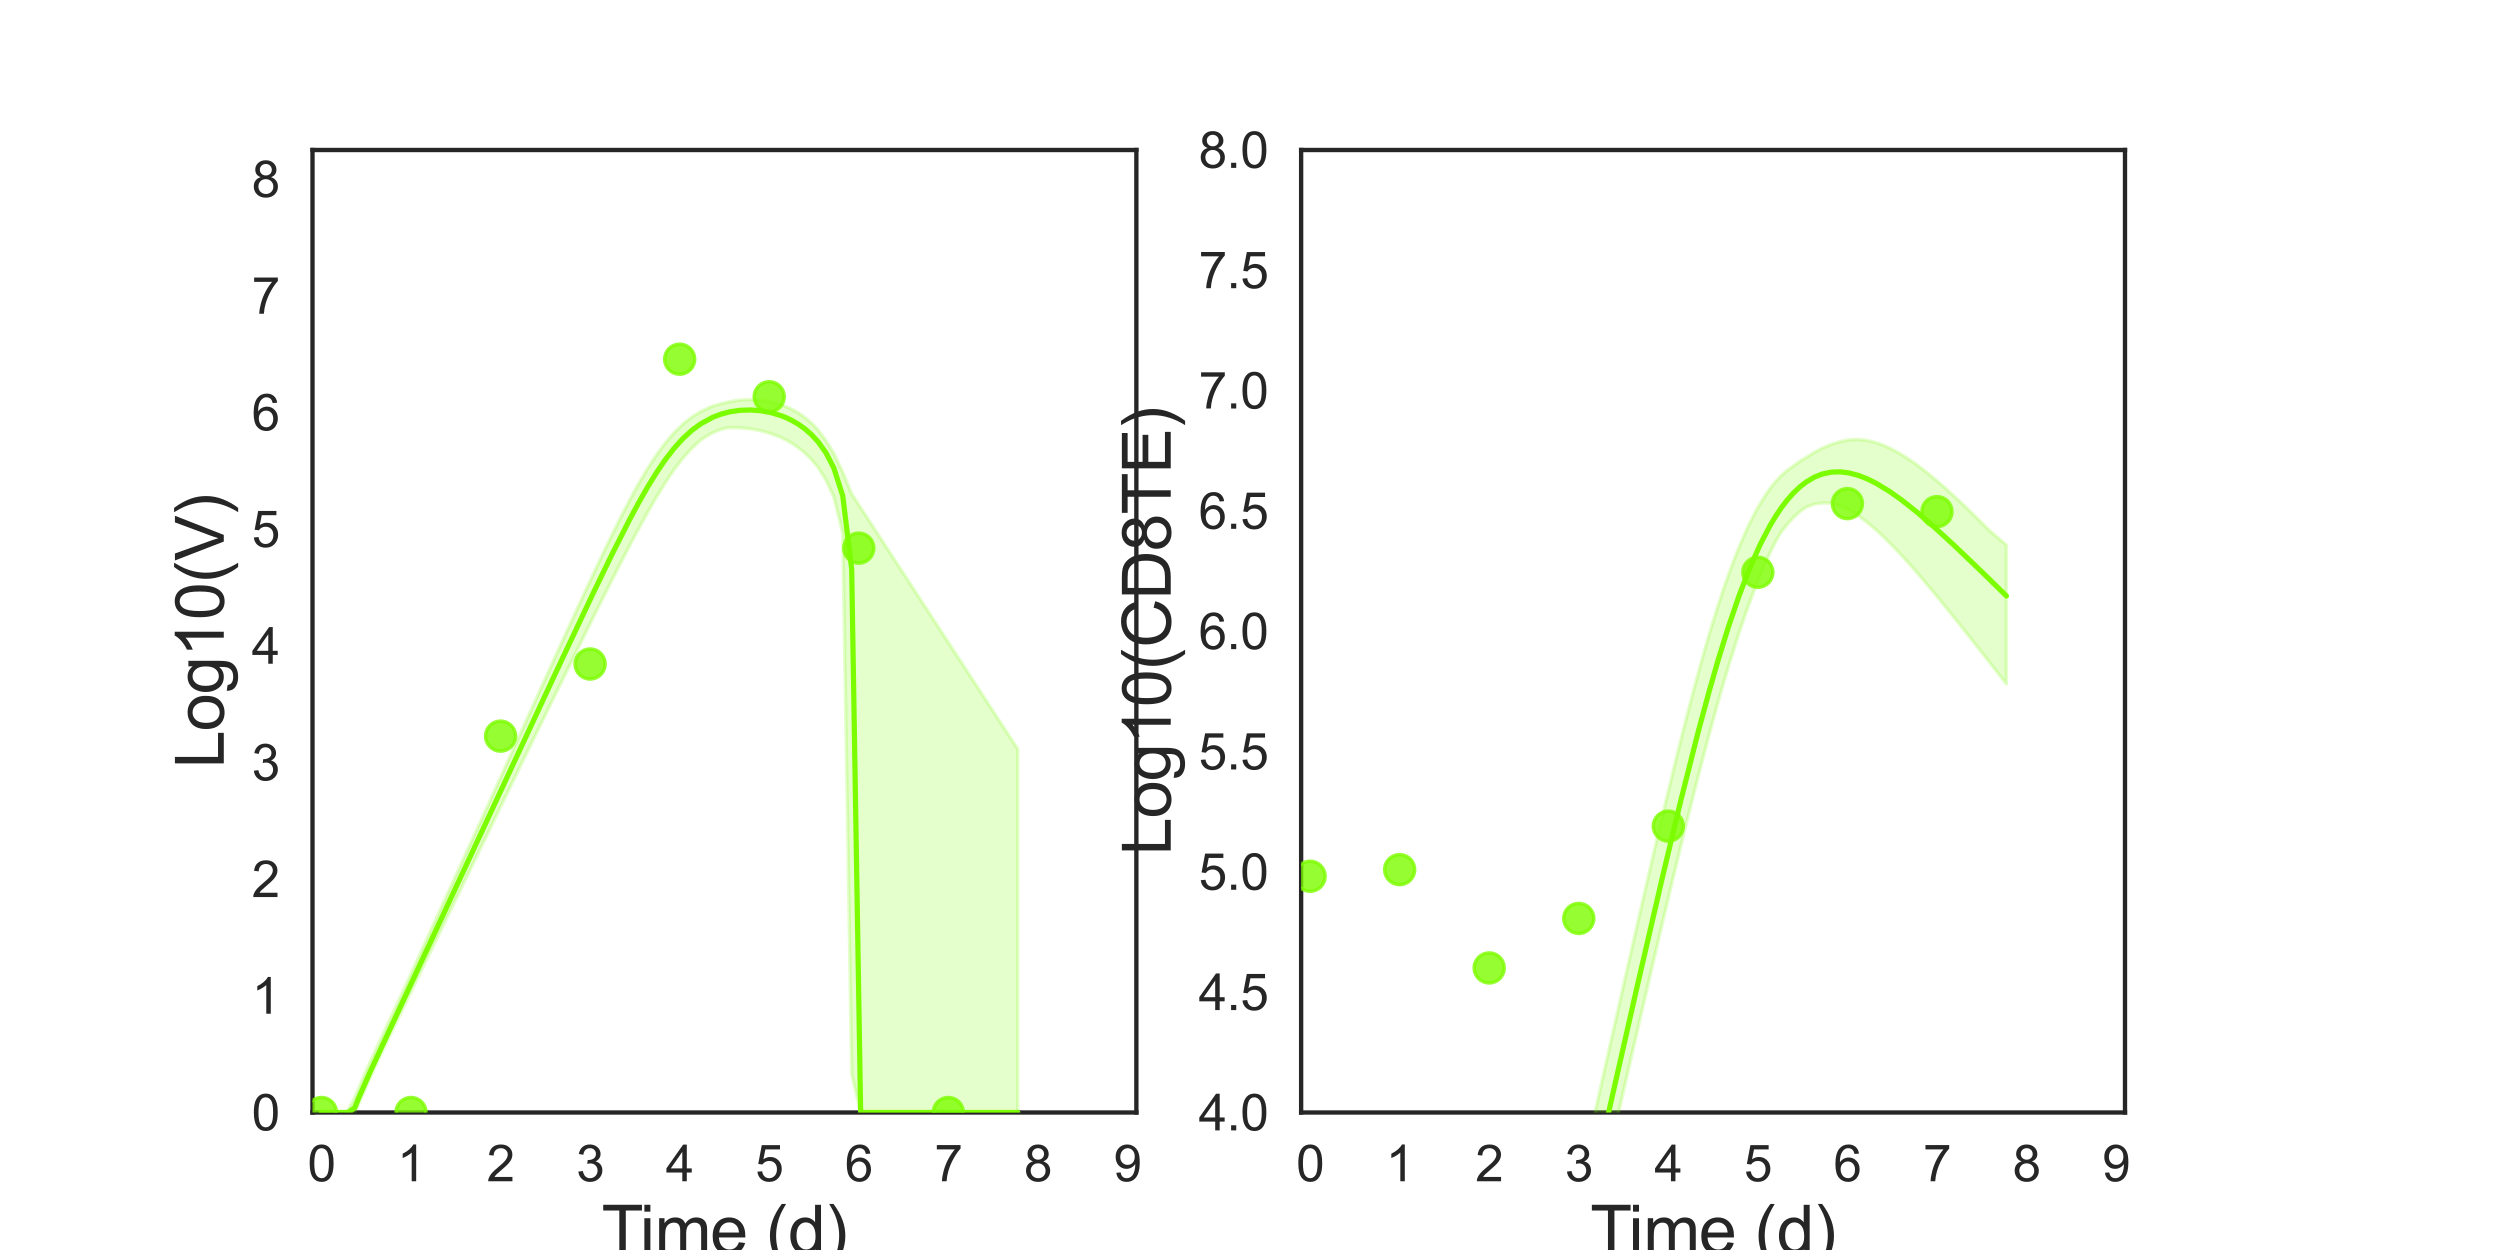 <?xml version="1.0" encoding="utf-8" standalone="no"?>
<!DOCTYPE svg PUBLIC "-//W3C//DTD SVG 1.1//EN"
  "http://www.w3.org/Graphics/SVG/1.1/DTD/svg11.dtd">
<svg xmlns:xlink="http://www.w3.org/1999/xlink" width="720pt" height="360pt" viewBox="0 0 720 360" xmlns="http://www.w3.org/2000/svg" version="1.1">
 <defs>
  <style type="text/css">*{stroke-linejoin: round; stroke-linecap: butt}</style>
 </defs>
 <g id="figure_1">
  <g id="patch_1">
   <path d="M 0 360 
L 720 360 
L 720 0 
L 0 0 
z
" style="fill: #ffffff"/>
  </g>
  <g id="axes_1">
   <g id="patch_2">
    <path d="M 90 320.4 
L 327.273 320.4 
L 327.273 43.2 
L 90 43.2 
z
" style="fill: #ffffff"/>
   </g>
   <g id="matplotlib.axis_1">
    <g id="xtick_1">
     <g id="text_1">
      <!-- 0 -->
      <g style="fill: #262626" transform="translate(88.575 340.207) scale(0.144 -0.144)">
       <defs>
        <path id="ArialMT-30" d="M 266 2259 
Q 266 3072 433 3567 
Q 600 4063 929 4331 
Q 1259 4600 1759 4600 
Q 2128 4600 2406 4451 
Q 2684 4303 2865 4023 
Q 3047 3744 3150 3342 
Q 3253 2941 3253 2259 
Q 3253 1453 3087 958 
Q 2922 463 2592 192 
Q 2263 -78 1759 -78 
Q 1097 -78 719 397 
Q 266 969 266 2259 
z
M 844 2259 
Q 844 1131 1108 757 
Q 1372 384 1759 384 
Q 2147 384 2411 759 
Q 2675 1134 2675 2259 
Q 2675 3391 2411 3762 
Q 2147 4134 1753 4134 
Q 1366 4134 1134 3806 
Q 844 3388 844 2259 
z
" transform="scale(0.016)"/>
       </defs>
       <use xlink:href="#ArialMT-30"/>
      </g>
     </g>
    </g>
    <g id="xtick_2">
     <g id="text_2">
      <!-- 1 -->
      <g style="fill: #262626" transform="translate(114.366 340.207) scale(0.144 -0.144)">
       <defs>
        <path id="ArialMT-31" d="M 2384 0 
L 1822 0 
L 1822 3584 
Q 1619 3391 1289 3197 
Q 959 3003 697 2906 
L 697 3450 
Q 1169 3672 1522 3987 
Q 1875 4303 2022 4600 
L 2384 4600 
L 2384 0 
z
" transform="scale(0.016)"/>
       </defs>
       <use xlink:href="#ArialMT-31"/>
      </g>
     </g>
    </g>
    <g id="xtick_3">
     <g id="text_3">
      <!-- 2 -->
      <g style="fill: #262626" transform="translate(140.156 340.207) scale(0.144 -0.144)">
       <defs>
        <path id="ArialMT-32" d="M 3222 541 
L 3222 0 
L 194 0 
Q 188 203 259 391 
Q 375 700 629 1000 
Q 884 1300 1366 1694 
Q 2113 2306 2375 2664 
Q 2638 3022 2638 3341 
Q 2638 3675 2398 3904 
Q 2159 4134 1775 4134 
Q 1369 4134 1125 3890 
Q 881 3647 878 3216 
L 300 3275 
Q 359 3922 746 4261 
Q 1134 4600 1788 4600 
Q 2447 4600 2831 4234 
Q 3216 3869 3216 3328 
Q 3216 3053 3103 2787 
Q 2991 2522 2730 2228 
Q 2469 1934 1863 1422 
Q 1356 997 1212 845 
Q 1069 694 975 541 
L 3222 541 
z
" transform="scale(0.016)"/>
       </defs>
       <use xlink:href="#ArialMT-32"/>
      </g>
     </g>
    </g>
    <g id="xtick_4">
     <g id="text_4">
      <!-- 3 -->
      <g style="fill: #262626" transform="translate(165.947 340.207) scale(0.144 -0.144)">
       <defs>
        <path id="ArialMT-33" d="M 269 1209 
L 831 1284 
Q 928 806 1161 595 
Q 1394 384 1728 384 
Q 2125 384 2398 659 
Q 2672 934 2672 1341 
Q 2672 1728 2419 1979 
Q 2166 2231 1775 2231 
Q 1616 2231 1378 2169 
L 1441 2663 
Q 1497 2656 1531 2656 
Q 1891 2656 2178 2843 
Q 2466 3031 2466 3422 
Q 2466 3731 2256 3934 
Q 2047 4138 1716 4138 
Q 1388 4138 1169 3931 
Q 950 3725 888 3313 
L 325 3413 
Q 428 3978 793 4289 
Q 1159 4600 1703 4600 
Q 2078 4600 2393 4439 
Q 2709 4278 2876 4000 
Q 3044 3722 3044 3409 
Q 3044 3113 2884 2869 
Q 2725 2625 2413 2481 
Q 2819 2388 3044 2092 
Q 3269 1797 3269 1353 
Q 3269 753 2831 336 
Q 2394 -81 1725 -81 
Q 1122 -81 723 278 
Q 325 638 269 1209 
z
" transform="scale(0.016)"/>
       </defs>
       <use xlink:href="#ArialMT-33"/>
      </g>
     </g>
    </g>
    <g id="xtick_5">
     <g id="text_5">
      <!-- 4 -->
      <g style="fill: #262626" transform="translate(191.737 340.207) scale(0.144 -0.144)">
       <defs>
        <path id="ArialMT-34" d="M 2069 0 
L 2069 1097 
L 81 1097 
L 81 1613 
L 2172 4581 
L 2631 4581 
L 2631 1613 
L 3250 1613 
L 3250 1097 
L 2631 1097 
L 2631 0 
L 2069 0 
z
M 2069 1613 
L 2069 3678 
L 634 1613 
L 2069 1613 
z
" transform="scale(0.016)"/>
       </defs>
       <use xlink:href="#ArialMT-34"/>
      </g>
     </g>
    </g>
    <g id="xtick_6">
     <g id="text_6">
      <!-- 5 -->
      <g style="fill: #262626" transform="translate(217.528 340.207) scale(0.144 -0.144)">
       <defs>
        <path id="ArialMT-35" d="M 266 1200 
L 856 1250 
Q 922 819 1161 601 
Q 1400 384 1738 384 
Q 2144 384 2425 690 
Q 2706 997 2706 1503 
Q 2706 1984 2436 2262 
Q 2166 2541 1728 2541 
Q 1456 2541 1237 2417 
Q 1019 2294 894 2097 
L 366 2166 
L 809 4519 
L 3088 4519 
L 3088 3981 
L 1259 3981 
L 1013 2750 
Q 1425 3038 1878 3038 
Q 2478 3038 2890 2622 
Q 3303 2206 3303 1553 
Q 3303 931 2941 478 
Q 2500 -78 1738 -78 
Q 1113 -78 717 272 
Q 322 622 266 1200 
z
" transform="scale(0.016)"/>
       </defs>
       <use xlink:href="#ArialMT-35"/>
      </g>
     </g>
    </g>
    <g id="xtick_7">
     <g id="text_7">
      <!-- 6 -->
      <g style="fill: #262626" transform="translate(243.318 340.207) scale(0.144 -0.144)">
       <defs>
        <path id="ArialMT-36" d="M 3184 3459 
L 2625 3416 
Q 2550 3747 2413 3897 
Q 2184 4138 1850 4138 
Q 1581 4138 1378 3988 
Q 1113 3794 959 3422 
Q 806 3050 800 2363 
Q 1003 2672 1297 2822 
Q 1591 2972 1913 2972 
Q 2475 2972 2870 2558 
Q 3266 2144 3266 1488 
Q 3266 1056 3080 686 
Q 2894 316 2569 119 
Q 2244 -78 1831 -78 
Q 1128 -78 684 439 
Q 241 956 241 2144 
Q 241 3472 731 4075 
Q 1159 4600 1884 4600 
Q 2425 4600 2770 4297 
Q 3116 3994 3184 3459 
z
M 888 1484 
Q 888 1194 1011 928 
Q 1134 663 1356 523 
Q 1578 384 1822 384 
Q 2178 384 2434 671 
Q 2691 959 2691 1453 
Q 2691 1928 2437 2201 
Q 2184 2475 1800 2475 
Q 1419 2475 1153 2201 
Q 888 1928 888 1484 
z
" transform="scale(0.016)"/>
       </defs>
       <use xlink:href="#ArialMT-36"/>
      </g>
     </g>
    </g>
    <g id="xtick_8">
     <g id="text_8">
      <!-- 7 -->
      <g style="fill: #262626" transform="translate(269.109 340.207) scale(0.144 -0.144)">
       <defs>
        <path id="ArialMT-37" d="M 303 3981 
L 303 4522 
L 3269 4522 
L 3269 4084 
Q 2831 3619 2401 2847 
Q 1972 2075 1738 1259 
Q 1569 684 1522 0 
L 944 0 
Q 953 541 1156 1306 
Q 1359 2072 1739 2783 
Q 2119 3494 2547 3981 
L 303 3981 
z
" transform="scale(0.016)"/>
       </defs>
       <use xlink:href="#ArialMT-37"/>
      </g>
     </g>
    </g>
    <g id="xtick_9">
     <g id="text_9">
      <!-- 8 -->
      <g style="fill: #262626" transform="translate(294.899 340.207) scale(0.144 -0.144)">
       <defs>
        <path id="ArialMT-38" d="M 1131 2484 
Q 781 2613 612 2850 
Q 444 3088 444 3419 
Q 444 3919 803 4259 
Q 1163 4600 1759 4600 
Q 2359 4600 2725 4251 
Q 3091 3903 3091 3403 
Q 3091 3084 2923 2848 
Q 2756 2613 2416 2484 
Q 2838 2347 3058 2040 
Q 3278 1734 3278 1309 
Q 3278 722 2862 322 
Q 2447 -78 1769 -78 
Q 1091 -78 675 323 
Q 259 725 259 1325 
Q 259 1772 486 2073 
Q 713 2375 1131 2484 
z
M 1019 3438 
Q 1019 3113 1228 2906 
Q 1438 2700 1772 2700 
Q 2097 2700 2305 2904 
Q 2513 3109 2513 3406 
Q 2513 3716 2298 3927 
Q 2084 4138 1766 4138 
Q 1444 4138 1231 3931 
Q 1019 3725 1019 3438 
z
M 838 1322 
Q 838 1081 952 856 
Q 1066 631 1291 507 
Q 1516 384 1775 384 
Q 2178 384 2440 643 
Q 2703 903 2703 1303 
Q 2703 1709 2433 1975 
Q 2163 2241 1756 2241 
Q 1359 2241 1098 1978 
Q 838 1716 838 1322 
z
" transform="scale(0.016)"/>
       </defs>
       <use xlink:href="#ArialMT-38"/>
      </g>
     </g>
    </g>
    <g id="xtick_10">
     <g id="text_10">
      <!-- 9 -->
      <g style="fill: #262626" transform="translate(320.69 340.207) scale(0.144 -0.144)">
       <defs>
        <path id="ArialMT-39" d="M 350 1059 
L 891 1109 
Q 959 728 1153 556 
Q 1347 384 1650 384 
Q 1909 384 2104 503 
Q 2300 622 2425 820 
Q 2550 1019 2634 1356 
Q 2719 1694 2719 2044 
Q 2719 2081 2716 2156 
Q 2547 1888 2255 1720 
Q 1963 1553 1622 1553 
Q 1053 1553 659 1965 
Q 266 2378 266 3053 
Q 266 3750 677 4175 
Q 1088 4600 1706 4600 
Q 2153 4600 2523 4359 
Q 2894 4119 3086 3673 
Q 3278 3228 3278 2384 
Q 3278 1506 3087 986 
Q 2897 466 2520 194 
Q 2144 -78 1638 -78 
Q 1100 -78 759 220 
Q 419 519 350 1059 
z
M 2653 3081 
Q 2653 3566 2395 3850 
Q 2138 4134 1775 4134 
Q 1400 4134 1122 3828 
Q 844 3522 844 3034 
Q 844 2597 1108 2323 
Q 1372 2050 1759 2050 
Q 2150 2050 2401 2323 
Q 2653 2597 2653 3081 
z
" transform="scale(0.016)"/>
       </defs>
       <use xlink:href="#ArialMT-39"/>
      </g>
     </g>
    </g>
    <g id="text_11">
     <!-- Time (d) -->
     <g style="fill: #262626" transform="translate(173.266 361.046) scale(0.192 -0.192)">
      <defs>
       <path id="ArialMT-54" d="M 1659 0 
L 1659 4041 
L 150 4041 
L 150 4581 
L 3781 4581 
L 3781 4041 
L 2266 4041 
L 2266 0 
L 1659 0 
z
" transform="scale(0.016)"/>
       <path id="ArialMT-69" d="M 425 3934 
L 425 4581 
L 988 4581 
L 988 3934 
L 425 3934 
z
M 425 0 
L 425 3319 
L 988 3319 
L 988 0 
L 425 0 
z
" transform="scale(0.016)"/>
       <path id="ArialMT-6d" d="M 422 0 
L 422 3319 
L 925 3319 
L 925 2853 
Q 1081 3097 1340 3245 
Q 1600 3394 1931 3394 
Q 2300 3394 2536 3241 
Q 2772 3088 2869 2813 
Q 3263 3394 3894 3394 
Q 4388 3394 4653 3120 
Q 4919 2847 4919 2278 
L 4919 0 
L 4359 0 
L 4359 2091 
Q 4359 2428 4304 2576 
Q 4250 2725 4106 2815 
Q 3963 2906 3769 2906 
Q 3419 2906 3187 2673 
Q 2956 2441 2956 1928 
L 2956 0 
L 2394 0 
L 2394 2156 
Q 2394 2531 2256 2718 
Q 2119 2906 1806 2906 
Q 1569 2906 1367 2781 
Q 1166 2656 1075 2415 
Q 984 2175 984 1722 
L 984 0 
L 422 0 
z
" transform="scale(0.016)"/>
       <path id="ArialMT-65" d="M 2694 1069 
L 3275 997 
Q 3138 488 2766 206 
Q 2394 -75 1816 -75 
Q 1088 -75 661 373 
Q 234 822 234 1631 
Q 234 2469 665 2931 
Q 1097 3394 1784 3394 
Q 2450 3394 2872 2941 
Q 3294 2488 3294 1666 
Q 3294 1616 3291 1516 
L 816 1516 
Q 847 969 1125 678 
Q 1403 388 1819 388 
Q 2128 388 2347 550 
Q 2566 713 2694 1069 
z
M 847 1978 
L 2700 1978 
Q 2663 2397 2488 2606 
Q 2219 2931 1791 2931 
Q 1403 2931 1139 2672 
Q 875 2413 847 1978 
z
" transform="scale(0.016)"/>
       <path id="ArialMT-20" transform="scale(0.016)"/>
       <path id="ArialMT-28" d="M 1497 -1347 
Q 1031 -759 709 28 
Q 388 816 388 1659 
Q 388 2403 628 3084 
Q 909 3875 1497 4659 
L 1900 4659 
Q 1522 4009 1400 3731 
Q 1209 3300 1100 2831 
Q 966 2247 966 1656 
Q 966 153 1900 -1347 
L 1497 -1347 
z
" transform="scale(0.016)"/>
       <path id="ArialMT-64" d="M 2575 0 
L 2575 419 
Q 2259 -75 1647 -75 
Q 1250 -75 917 144 
Q 584 363 401 755 
Q 219 1147 219 1656 
Q 219 2153 384 2558 
Q 550 2963 881 3178 
Q 1213 3394 1622 3394 
Q 1922 3394 2156 3267 
Q 2391 3141 2538 2938 
L 2538 4581 
L 3097 4581 
L 3097 0 
L 2575 0 
z
M 797 1656 
Q 797 1019 1065 703 
Q 1334 388 1700 388 
Q 2069 388 2326 689 
Q 2584 991 2584 1609 
Q 2584 2291 2321 2609 
Q 2059 2928 1675 2928 
Q 1300 2928 1048 2622 
Q 797 2316 797 1656 
z
" transform="scale(0.016)"/>
       <path id="ArialMT-29" d="M 791 -1347 
L 388 -1347 
Q 1322 153 1322 1656 
Q 1322 2244 1188 2822 
Q 1081 3291 891 3722 
Q 769 4003 388 4659 
L 791 4659 
Q 1378 3875 1659 3084 
Q 1900 2403 1900 1659 
Q 1900 816 1576 28 
Q 1253 -759 791 -1347 
z
" transform="scale(0.016)"/>
      </defs>
      <use xlink:href="#ArialMT-54"/>
      <use xlink:href="#ArialMT-69" x="57.334"/>
      <use xlink:href="#ArialMT-6d" x="79.551"/>
      <use xlink:href="#ArialMT-65" x="162.852"/>
      <use xlink:href="#ArialMT-20" x="218.467"/>
      <use xlink:href="#ArialMT-28" x="246.25"/>
      <use xlink:href="#ArialMT-64" x="279.551"/>
      <use xlink:href="#ArialMT-29" x="335.166"/>
     </g>
    </g>
   </g>
   <g id="matplotlib.axis_2">
    <g id="ytick_1">
     <g id="text_12">
      <!-- 0 -->
      <g style="fill: #262626" transform="translate(72.492 325.554) scale(0.144 -0.144)">
       <use xlink:href="#ArialMT-30"/>
      </g>
     </g>
    </g>
    <g id="ytick_2">
     <g id="text_13">
      <!-- 1 -->
      <g style="fill: #262626" transform="translate(72.492 291.954) scale(0.144 -0.144)">
       <use xlink:href="#ArialMT-31"/>
      </g>
     </g>
    </g>
    <g id="ytick_3">
     <g id="text_14">
      <!-- 2 -->
      <g style="fill: #262626" transform="translate(72.492 258.354) scale(0.144 -0.144)">
       <use xlink:href="#ArialMT-32"/>
      </g>
     </g>
    </g>
    <g id="ytick_4">
     <g id="text_15">
      <!-- 3 -->
      <g style="fill: #262626" transform="translate(72.492 224.754) scale(0.144 -0.144)">
       <use xlink:href="#ArialMT-33"/>
      </g>
     </g>
    </g>
    <g id="ytick_5">
     <g id="text_16">
      <!-- 4 -->
      <g style="fill: #262626" transform="translate(72.492 191.154) scale(0.144 -0.144)">
       <use xlink:href="#ArialMT-34"/>
      </g>
     </g>
    </g>
    <g id="ytick_6">
     <g id="text_17">
      <!-- 5 -->
      <g style="fill: #262626" transform="translate(72.492 157.554) scale(0.144 -0.144)">
       <use xlink:href="#ArialMT-35"/>
      </g>
     </g>
    </g>
    <g id="ytick_7">
     <g id="text_18">
      <!-- 6 -->
      <g style="fill: #262626" transform="translate(72.492 123.954) scale(0.144 -0.144)">
       <use xlink:href="#ArialMT-36"/>
      </g>
     </g>
    </g>
    <g id="ytick_8">
     <g id="text_19">
      <!-- 7 -->
      <g style="fill: #262626" transform="translate(72.492 90.354) scale(0.144 -0.144)">
       <use xlink:href="#ArialMT-37"/>
      </g>
     </g>
    </g>
    <g id="ytick_9">
     <g id="text_20">
      <!-- 8 -->
      <g style="fill: #262626" transform="translate(72.492 56.754) scale(0.144 -0.144)">
       <use xlink:href="#ArialMT-38"/>
      </g>
     </g>
    </g>
    <g id="text_21">
     <!-- Log10(V) -->
     <g style="fill: #262626" transform="translate(64.451 221.289) rotate(-90) scale(0.192 -0.192)">
      <defs>
       <path id="ArialMT-4c" d="M 469 0 
L 469 4581 
L 1075 4581 
L 1075 541 
L 3331 541 
L 3331 0 
L 469 0 
z
" transform="scale(0.016)"/>
       <path id="ArialMT-6f" d="M 213 1659 
Q 213 2581 725 3025 
Q 1153 3394 1769 3394 
Q 2453 3394 2887 2945 
Q 3322 2497 3322 1706 
Q 3322 1066 3130 698 
Q 2938 331 2570 128 
Q 2203 -75 1769 -75 
Q 1072 -75 642 372 
Q 213 819 213 1659 
z
M 791 1659 
Q 791 1022 1069 705 
Q 1347 388 1769 388 
Q 2188 388 2466 706 
Q 2744 1025 2744 1678 
Q 2744 2294 2464 2611 
Q 2184 2928 1769 2928 
Q 1347 2928 1069 2612 
Q 791 2297 791 1659 
z
" transform="scale(0.016)"/>
       <path id="ArialMT-67" d="M 319 -275 
L 866 -356 
Q 900 -609 1056 -725 
Q 1266 -881 1628 -881 
Q 2019 -881 2231 -725 
Q 2444 -569 2519 -288 
Q 2563 -116 2559 434 
Q 2191 0 1641 0 
Q 956 0 581 494 
Q 206 988 206 1678 
Q 206 2153 378 2554 
Q 550 2956 876 3175 
Q 1203 3394 1644 3394 
Q 2231 3394 2613 2919 
L 2613 3319 
L 3131 3319 
L 3131 450 
Q 3131 -325 2973 -648 
Q 2816 -972 2473 -1159 
Q 2131 -1347 1631 -1347 
Q 1038 -1347 672 -1080 
Q 306 -813 319 -275 
z
M 784 1719 
Q 784 1066 1043 766 
Q 1303 466 1694 466 
Q 2081 466 2343 764 
Q 2606 1063 2606 1700 
Q 2606 2309 2336 2618 
Q 2066 2928 1684 2928 
Q 1309 2928 1046 2623 
Q 784 2319 784 1719 
z
" transform="scale(0.016)"/>
       <path id="ArialMT-56" d="M 1803 0 
L 28 4581 
L 684 4581 
L 1875 1253 
Q 2019 853 2116 503 
Q 2222 878 2363 1253 
L 3600 4581 
L 4219 4581 
L 2425 0 
L 1803 0 
z
" transform="scale(0.016)"/>
      </defs>
      <use xlink:href="#ArialMT-4c"/>
      <use xlink:href="#ArialMT-6f" x="55.615"/>
      <use xlink:href="#ArialMT-67" x="111.23"/>
      <use xlink:href="#ArialMT-31" x="166.846"/>
      <use xlink:href="#ArialMT-30" x="222.461"/>
      <use xlink:href="#ArialMT-28" x="278.076"/>
      <use xlink:href="#ArialMT-56" x="311.377"/>
      <use xlink:href="#ArialMT-29" x="378.076"/>
     </g>
    </g>
   </g>
   <g id="patch_3">
    <path d="M 90 320.4 
L 90 43.2 
" style="fill: none; stroke: #262626; stroke-width: 1.25; stroke-linejoin: miter; stroke-linecap: square"/>
   </g>
   <g id="patch_4">
    <path d="M 327.273 320.4 
L 327.273 43.2 
" style="fill: none; stroke: #262626; stroke-width: 1.25; stroke-linejoin: miter; stroke-linecap: square"/>
   </g>
   <g id="patch_5">
    <path d="M 90 320.4 
L 327.273 320.4 
" style="fill: none; stroke: #262626; stroke-width: 1.25; stroke-linejoin: miter; stroke-linecap: square"/>
   </g>
   <g id="patch_6">
    <path d="M 90 43.2 
L 327.273 43.2 
" style="fill: none; stroke: #262626; stroke-width: 1.25; stroke-linejoin: miter; stroke-linecap: square"/>
   </g>
   <g id="PolyCollection_1">
    <defs>
     <path id="m8ac29dabd0" d="M 92.579 -39.6 
L 92.579 -39.6 
L 92.579 -39.6 
L 92.584 -39.6 
L 92.625 -39.6 
L 92.864 -39.6 
L 93.001 -39.6 
L 93.547 -39.6 
L 93.826 -39.6 
L 94.878 -39.6 
L 95.333 -39.6 
L 96.996 -39.6 
L 97.619 -39.6 
L 99.365 -39.6 
L 100.179 -39.6 
L 102.162 -39.694 
L 103.164 -41.784 
L 105.308 -46.76 
L 106.49 -49.409 
L 108.739 -54.41 
L 110.06 -57.148 
L 112.639 -62.473 
L 114.036 -65.348 
L 116.615 -70.679 
L 118.179 -73.905 
L 120.758 -79.242 
L 122.469 -82.771 
L 125.048 -88.105 
L 126.864 -91.852 
L 129.443 -97.182 
L 131.342 -101.101 
L 133.921 -106.429 
L 135.89 -110.49 
L 138.469 -115.817 
L 140.495 -120.002 
L 143.074 -125.329 
L 145.147 -129.61 
L 147.726 -134.936 
L 150.305 -140.26 
L 152.884 -145.544 
L 155.463 -150.823 
L 158.042 -156.097 
L 160.621 -161.366 
L 163.2 -166.627 
L 165.779 -171.877 
L 168.358 -177.11 
L 170.937 -182.32 
L 173.516 -187.498 
L 176.095 -192.629 
L 178.674 -197.696 
L 181.254 -202.673 
L 183.833 -207.527 
L 186.412 -212.217 
L 188.991 -216.691 
L 191.57 -220.893 
L 194.149 -224.759 
L 196.728 -228.082 
L 199.307 -230.95 
L 201.886 -233.347 
L 204.465 -234.941 
L 205.368 -235.366 
L 206.281 -235.797 
L 206.966 -236.081 
L 207.651 -236.303 
L 209.315 -236.771 
L 210.207 -236.819 
L 212.034 -236.821 
L 213.069 -236.776 
L 215.015 -236.614 
L 216.142 -236.478 
L 217.894 -236.181 
L 219.11 -235.913 
L 220.913 -235.439 
L 222.176 -235.046 
L 223.783 -234.451 
L 225.039 -233.913 
L 226.571 -233.174 
L 228.185 -232.241 
L 229.876 -231.089 
L 231.672 -229.646 
L 233.591 -227.775 
L 235.549 -225.429 
L 237.839 -221.845 
L 240.129 -216.864 
L 242.709 -206.442 
L 245.288 -50.618 
L 247.867 -39.6 
L 250.446 -39.6 
L 253.025 -39.6 
L 255.604 -39.6 
L 257.694 -39.6 
L 259.555 -39.6 
L 261.416 -39.6 
L 262.955 -39.6 
L 264.597 -39.6 
L 266.046 -39.6 
L 267.495 -39.6 
L 268.944 -39.6 
L 270.181 -39.6 
L 271.188 -39.6 
L 272.222 -39.6 
L 273.257 -39.6 
L 274.292 -39.6 
L 275.327 -39.6 
L 276.237 -39.6 
L 277.166 -39.6 
L 278.096 -39.6 
L 279.025 -39.6 
L 279.83 -39.6 
L 280.635 -39.6 
L 281.463 -39.6 
L 282.291 -39.6 
L 283.119 -39.6 
L 283.947 -39.6 
L 284.775 -39.6 
L 285.497 -39.6 
L 286.228 -39.6 
L 286.961 -39.6 
L 287.693 -39.6 
L 288.426 -39.6 
L 289.159 -39.6 
L 289.892 -39.6 
L 290.484 -39.6 
L 290.981 -39.6 
L 291.498 -39.6 
L 291.902 -39.6 
L 292.159 -39.6 
L 292.367 -39.6 
L 292.568 -39.6 
L 292.711 -39.6 
L 292.793 -39.6 
L 292.866 -39.6 
L 292.956 -39.6 
L 293.013 -39.6 
L 293.045 -39.6 
L 293.07 -39.6 
L 293.084 -39.6 
L 293.096 -39.6 
L 293.102 -39.6 
L 293.106 -39.6 
L 293.108 -39.6 
L 293.111 -39.6 
L 293.113 -39.6 
L 293.114 -39.6 
L 293.114 -39.6 
L 293.115 -39.6 
L 293.115 -39.6 
L 293.116 -39.6 
L 293.116 -39.6 
L 293.116 -39.6 
L 293.116 -39.6 
L 293.116 -39.6 
L 293.117 -39.6 
L 293.117 -39.6 
L 293.117 -39.6 
L 293.117 -39.6 
L 293.117 -39.6 
L 293.117 -39.6 
L 293.117 -39.6 
L 293.117 -39.6 
L 293.117 -39.6 
L 293.117 -39.6 
L 293.117 -39.6 
L 293.117 -39.6 
L 293.117 -39.6 
L 293.117 -39.6 
L 293.117 -39.6 
L 293.117 -39.6 
L 293.117 -39.6 
L 293.117 -39.6 
L 293.117 -39.6 
L 293.117 -39.6 
L 293.117 -39.6 
L 293.117 -144.273 
L 293.117 -144.273 
L 293.117 -144.273 
L 293.117 -144.273 
L 293.117 -144.273 
L 293.117 -144.273 
L 293.117 -144.273 
L 293.117 -144.273 
L 293.117 -144.273 
L 293.117 -144.273 
L 293.117 -144.273 
L 293.117 -144.273 
L 293.117 -144.273 
L 293.117 -144.273 
L 293.117 -144.273 
L 293.117 -144.274 
L 293.117 -144.274 
L 293.117 -144.274 
L 293.117 -144.274 
L 293.117 -144.274 
L 293.117 -144.274 
L 293.117 -144.274 
L 293.116 -144.274 
L 293.116 -144.274 
L 293.116 -144.275 
L 293.116 -144.275 
L 293.116 -144.276 
L 293.115 -144.276 
L 293.115 -144.277 
L 293.114 -144.277 
L 293.114 -144.279 
L 293.113 -144.28 
L 293.111 -144.283 
L 293.108 -144.287 
L 293.106 -144.291 
L 293.102 -144.296 
L 293.096 -144.306 
L 293.084 -144.325 
L 293.07 -144.346 
L 293.045 -144.384 
L 293.013 -144.433 
L 292.956 -144.521 
L 292.866 -144.659 
L 292.793 -144.771 
L 292.711 -144.898 
L 292.568 -145.118 
L 292.367 -145.425 
L 292.159 -145.746 
L 291.902 -146.14 
L 291.498 -146.761 
L 290.981 -147.555 
L 290.484 -148.318 
L 289.892 -149.229 
L 289.159 -150.355 
L 288.426 -151.481 
L 287.693 -152.607 
L 286.961 -153.732 
L 286.228 -154.858 
L 285.497 -155.981 
L 284.775 -157.09 
L 283.947 -158.362 
L 283.119 -159.635 
L 282.291 -160.907 
L 281.463 -162.179 
L 280.635 -163.451 
L 279.83 -164.688 
L 279.025 -165.925 
L 278.096 -167.353 
L 277.166 -168.781 
L 276.237 -170.209 
L 275.327 -171.607 
L 274.292 -173.197 
L 273.257 -174.787 
L 272.222 -176.377 
L 271.188 -177.967 
L 270.181 -179.513 
L 268.944 -181.415 
L 267.495 -183.641 
L 266.046 -185.868 
L 264.597 -188.094 
L 262.955 -190.616 
L 261.416 -192.981 
L 259.555 -195.84 
L 257.694 -198.699 
L 255.604 -201.911 
L 253.025 -205.874 
L 250.446 -209.836 
L 247.867 -213.799 
L 245.288 -217.759 
L 242.709 -224.017 
L 240.129 -229.458 
L 237.839 -233.147 
L 235.549 -236.27 
L 233.591 -238.258 
L 231.672 -239.911 
L 229.876 -241.113 
L 228.185 -242.067 
L 226.571 -242.814 
L 225.039 -243.4 
L 223.783 -243.798 
L 222.176 -244.22 
L 220.913 -244.466 
L 219.11 -244.739 
L 217.894 -244.841 
L 216.142 -244.917 
L 215.015 -244.897 
L 213.069 -244.773 
L 212.034 -244.639 
L 210.207 -244.319 
L 209.315 -244.11 
L 207.651 -243.75 
L 206.966 -243.556 
L 206.281 -243.361 
L 205.368 -243.054 
L 204.465 -242.727 
L 201.886 -241.517 
L 199.307 -239.951 
L 196.728 -237.892 
L 194.149 -235.395 
L 191.57 -232.395 
L 188.991 -228.895 
L 186.412 -224.928 
L 183.833 -220.549 
L 181.254 -215.827 
L 178.674 -210.834 
L 176.095 -205.633 
L 173.516 -200.281 
L 170.937 -194.819 
L 168.358 -189.281 
L 165.779 -183.688 
L 163.2 -178.059 
L 160.621 -172.404 
L 158.042 -166.734 
L 155.463 -161.057 
L 152.884 -155.37 
L 150.305 -149.677 
L 147.726 -143.985 
L 145.147 -138.283 
L 143.074 -133.706 
L 140.495 -128.004 
L 138.469 -123.574 
L 135.89 -117.925 
L 133.921 -113.62 
L 131.342 -107.97 
L 129.443 -103.815 
L 126.864 -98.163 
L 125.048 -94.191 
L 122.469 -88.537 
L 120.758 -84.794 
L 118.179 -79.14 
L 116.615 -75.718 
L 114.036 -70.163 
L 112.639 -67.164 
L 110.06 -61.637 
L 108.739 -58.8 
L 106.49 -53.911 
L 105.308 -51.299 
L 103.164 -46.282 
L 102.162 -43.888 
L 100.179 -40.183 
L 99.365 -39.6 
L 97.619 -39.6 
L 96.996 -39.6 
L 95.333 -39.6 
L 94.878 -39.6 
L 93.826 -39.6 
L 93.547 -39.6 
L 93.001 -39.6 
L 92.864 -39.6 
L 92.625 -39.6 
L 92.584 -39.6 
L 92.579 -39.6 
L 92.579 -39.6 
z
" style="stroke: #7cfc00; stroke-opacity: 0.2"/>
    </defs>
    <g clip-path="url(#pe878faaf11)">
     <use xlink:href="#m8ac29dabd0" x="0" y="360" style="fill: #7cfc00; fill-opacity: 0.2; stroke: #7cfc00; stroke-opacity: 0.2"/>
    </g>
   </g>
   <g id="PathCollection_1">
    <defs>
     <path id="m5a10e569a5" d="M 0 4.33 
C 1.148 4.33 2.25 3.874 3.062 3.062 
C 3.874 2.25 4.33 1.148 4.33 0 
C 4.33 -1.148 3.874 -2.25 3.062 -3.062 
C 2.25 -3.874 1.148 -4.33 0 -4.33 
C -1.148 -4.33 -2.25 -3.874 -3.062 -3.062 
C -3.874 -2.25 -4.33 -1.148 -4.33 0 
C -4.33 1.148 -3.874 2.25 -3.062 3.062 
C -2.25 3.874 -1.148 4.33 0 4.33 
z
" style="stroke: #7cfc00; stroke-opacity: 0.8"/>
    </defs>
    <g clip-path="url(#pe878faaf11)">
     <use xlink:href="#m5a10e569a5" x="92.579" y="320.4" style="fill: #7cfc00; fill-opacity: 0.8; stroke: #7cfc00; stroke-opacity: 0.8"/>
     <use xlink:href="#m5a10e569a5" x="118.37" y="320.4" style="fill: #7cfc00; fill-opacity: 0.8; stroke: #7cfc00; stroke-opacity: 0.8"/>
     <use xlink:href="#m5a10e569a5" x="144.16" y="212.004" style="fill: #7cfc00; fill-opacity: 0.8; stroke: #7cfc00; stroke-opacity: 0.8"/>
     <use xlink:href="#m5a10e569a5" x="169.951" y="191.234" style="fill: #7cfc00; fill-opacity: 0.8; stroke: #7cfc00; stroke-opacity: 0.8"/>
     <use xlink:href="#m5a10e569a5" x="195.741" y="103.444" style="fill: #7cfc00; fill-opacity: 0.8; stroke: #7cfc00; stroke-opacity: 0.8"/>
     <use xlink:href="#m5a10e569a5" x="221.532" y="114.258" style="fill: #7cfc00; fill-opacity: 0.8; stroke: #7cfc00; stroke-opacity: 0.8"/>
     <use xlink:href="#m5a10e569a5" x="247.322" y="157.866" style="fill: #7cfc00; fill-opacity: 0.8; stroke: #7cfc00; stroke-opacity: 0.8"/>
     <use xlink:href="#m5a10e569a5" x="273.113" y="320.4" style="fill: #7cfc00; fill-opacity: 0.8; stroke: #7cfc00; stroke-opacity: 0.8"/>
    </g>
   </g>
   <g id="line2d_1">
    <path d="M 92.579 320.4 
L 100.179 320.4 
L 102.162 319.052 
L 103.164 316.546 
L 106.49 308.94 
L 118.179 283.765 
L 160.621 192.515 
L 170.937 170.622 
L 176.095 159.966 
L 181.254 149.772 
L 183.833 144.961 
L 186.412 140.422 
L 188.991 136.223 
L 191.57 132.43 
L 194.149 129.095 
L 196.728 126.249 
L 199.307 123.894 
L 201.886 122.008 
L 205.368 120.132 
L 207.651 119.267 
L 210.207 118.597 
L 213.069 118.175 
L 216.142 118.071 
L 219.11 118.295 
L 222.176 118.867 
L 225.039 119.742 
L 226.571 120.363 
L 228.185 121.149 
L 229.876 122.136 
L 231.672 123.402 
L 233.591 125.054 
L 235.549 127.148 
L 237.839 130.328 
L 240.129 134.751 
L 242.709 142.77 
L 245.288 163.955 
L 247.867 320.4 
L 293.117 320.4 
L 293.117 320.4 
" clip-path="url(#pe878faaf11)" style="fill: none; stroke: #7cfc00; stroke-width: 1.5; stroke-linecap: round"/>
   </g>
  </g>
  <g id="axes_2">
   <g id="patch_7">
    <path d="M 374.727 320.4 
L 612 320.4 
L 612 43.2 
L 374.727 43.2 
z
" style="fill: #ffffff"/>
   </g>
   <g id="matplotlib.axis_3">
    <g id="xtick_11">
     <g id="text_22">
      <!-- 0 -->
      <g style="fill: #262626" transform="translate(373.302 340.207) scale(0.144 -0.144)">
       <use xlink:href="#ArialMT-30"/>
      </g>
     </g>
    </g>
    <g id="xtick_12">
     <g id="text_23">
      <!-- 1 -->
      <g style="fill: #262626" transform="translate(399.093 340.207) scale(0.144 -0.144)">
       <use xlink:href="#ArialMT-31"/>
      </g>
     </g>
    </g>
    <g id="xtick_13">
     <g id="text_24">
      <!-- 2 -->
      <g style="fill: #262626" transform="translate(424.883 340.207) scale(0.144 -0.144)">
       <use xlink:href="#ArialMT-32"/>
      </g>
     </g>
    </g>
    <g id="xtick_14">
     <g id="text_25">
      <!-- 3 -->
      <g style="fill: #262626" transform="translate(450.674 340.207) scale(0.144 -0.144)">
       <use xlink:href="#ArialMT-33"/>
      </g>
     </g>
    </g>
    <g id="xtick_15">
     <g id="text_26">
      <!-- 4 -->
      <g style="fill: #262626" transform="translate(476.465 340.207) scale(0.144 -0.144)">
       <use xlink:href="#ArialMT-34"/>
      </g>
     </g>
    </g>
    <g id="xtick_16">
     <g id="text_27">
      <!-- 5 -->
      <g style="fill: #262626" transform="translate(502.255 340.207) scale(0.144 -0.144)">
       <use xlink:href="#ArialMT-35"/>
      </g>
     </g>
    </g>
    <g id="xtick_17">
     <g id="text_28">
      <!-- 6 -->
      <g style="fill: #262626" transform="translate(528.046 340.207) scale(0.144 -0.144)">
       <use xlink:href="#ArialMT-36"/>
      </g>
     </g>
    </g>
    <g id="xtick_18">
     <g id="text_29">
      <!-- 7 -->
      <g style="fill: #262626" transform="translate(553.836 340.207) scale(0.144 -0.144)">
       <use xlink:href="#ArialMT-37"/>
      </g>
     </g>
    </g>
    <g id="xtick_19">
     <g id="text_30">
      <!-- 8 -->
      <g style="fill: #262626" transform="translate(579.627 340.207) scale(0.144 -0.144)">
       <use xlink:href="#ArialMT-38"/>
      </g>
     </g>
    </g>
    <g id="xtick_20">
     <g id="text_31">
      <!-- 9 -->
      <g style="fill: #262626" transform="translate(605.417 340.207) scale(0.144 -0.144)">
       <use xlink:href="#ArialMT-39"/>
      </g>
     </g>
    </g>
    <g id="text_32">
     <!-- Time (d) -->
     <g style="fill: #262626" transform="translate(457.994 361.046) scale(0.192 -0.192)">
      <use xlink:href="#ArialMT-54"/>
      <use xlink:href="#ArialMT-69" x="57.334"/>
      <use xlink:href="#ArialMT-6d" x="79.551"/>
      <use xlink:href="#ArialMT-65" x="162.852"/>
      <use xlink:href="#ArialMT-20" x="218.467"/>
      <use xlink:href="#ArialMT-28" x="246.25"/>
      <use xlink:href="#ArialMT-64" x="279.551"/>
      <use xlink:href="#ArialMT-29" x="335.166"/>
     </g>
    </g>
   </g>
   <g id="matplotlib.axis_4">
    <g id="ytick_10">
     <g id="text_33">
      <!-- 4.0 -->
      <g style="fill: #262626" transform="translate(345.211 325.554) scale(0.144 -0.144)">
       <defs>
        <path id="ArialMT-2e" d="M 581 0 
L 581 641 
L 1222 641 
L 1222 0 
L 581 0 
z
" transform="scale(0.016)"/>
       </defs>
       <use xlink:href="#ArialMT-34"/>
       <use xlink:href="#ArialMT-2e" x="55.615"/>
       <use xlink:href="#ArialMT-30" x="83.398"/>
      </g>
     </g>
    </g>
    <g id="ytick_11">
     <g id="text_34">
      <!-- 4.5 -->
      <g style="fill: #262626" transform="translate(345.211 290.904) scale(0.144 -0.144)">
       <use xlink:href="#ArialMT-34"/>
       <use xlink:href="#ArialMT-2e" x="55.615"/>
       <use xlink:href="#ArialMT-35" x="83.398"/>
      </g>
     </g>
    </g>
    <g id="ytick_12">
     <g id="text_35">
      <!-- 5.0 -->
      <g style="fill: #262626" transform="translate(345.211 256.254) scale(0.144 -0.144)">
       <use xlink:href="#ArialMT-35"/>
       <use xlink:href="#ArialMT-2e" x="55.615"/>
       <use xlink:href="#ArialMT-30" x="83.398"/>
      </g>
     </g>
    </g>
    <g id="ytick_13">
     <g id="text_36">
      <!-- 5.5 -->
      <g style="fill: #262626" transform="translate(345.211 221.604) scale(0.144 -0.144)">
       <use xlink:href="#ArialMT-35"/>
       <use xlink:href="#ArialMT-2e" x="55.615"/>
       <use xlink:href="#ArialMT-35" x="83.398"/>
      </g>
     </g>
    </g>
    <g id="ytick_14">
     <g id="text_37">
      <!-- 6.0 -->
      <g style="fill: #262626" transform="translate(345.211 186.954) scale(0.144 -0.144)">
       <use xlink:href="#ArialMT-36"/>
       <use xlink:href="#ArialMT-2e" x="55.615"/>
       <use xlink:href="#ArialMT-30" x="83.398"/>
      </g>
     </g>
    </g>
    <g id="ytick_15">
     <g id="text_38">
      <!-- 6.5 -->
      <g style="fill: #262626" transform="translate(345.211 152.304) scale(0.144 -0.144)">
       <use xlink:href="#ArialMT-36"/>
       <use xlink:href="#ArialMT-2e" x="55.615"/>
       <use xlink:href="#ArialMT-35" x="83.398"/>
      </g>
     </g>
    </g>
    <g id="ytick_16">
     <g id="text_39">
      <!-- 7.0 -->
      <g style="fill: #262626" transform="translate(345.211 117.654) scale(0.144 -0.144)">
       <use xlink:href="#ArialMT-37"/>
       <use xlink:href="#ArialMT-2e" x="55.615"/>
       <use xlink:href="#ArialMT-30" x="83.398"/>
      </g>
     </g>
    </g>
    <g id="ytick_17">
     <g id="text_40">
      <!-- 7.5 -->
      <g style="fill: #262626" transform="translate(345.211 83.004) scale(0.144 -0.144)">
       <use xlink:href="#ArialMT-37"/>
       <use xlink:href="#ArialMT-2e" x="55.615"/>
       <use xlink:href="#ArialMT-35" x="83.398"/>
      </g>
     </g>
    </g>
    <g id="ytick_18">
     <g id="text_41">
      <!-- 8.0 -->
      <g style="fill: #262626" transform="translate(345.211 48.354) scale(0.144 -0.144)">
       <use xlink:href="#ArialMT-38"/>
       <use xlink:href="#ArialMT-2e" x="55.615"/>
       <use xlink:href="#ArialMT-30" x="83.398"/>
      </g>
     </g>
    </g>
    <g id="text_42">
     <!-- Log10(CD8TE) -->
     <g style="fill: #262626" transform="translate(337.17 246.357) rotate(-90) scale(0.192 -0.192)">
      <defs>
       <path id="ArialMT-43" d="M 3763 1606 
L 4369 1453 
Q 4178 706 3683 314 
Q 3188 -78 2472 -78 
Q 1731 -78 1267 223 
Q 803 525 561 1097 
Q 319 1669 319 2325 
Q 319 3041 592 3573 
Q 866 4106 1370 4382 
Q 1875 4659 2481 4659 
Q 3169 4659 3637 4309 
Q 4106 3959 4291 3325 
L 3694 3184 
Q 3534 3684 3231 3912 
Q 2928 4141 2469 4141 
Q 1941 4141 1586 3887 
Q 1231 3634 1087 3207 
Q 944 2781 944 2328 
Q 944 1744 1114 1308 
Q 1284 872 1643 656 
Q 2003 441 2422 441 
Q 2931 441 3284 734 
Q 3638 1028 3763 1606 
z
" transform="scale(0.016)"/>
       <path id="ArialMT-44" d="M 494 0 
L 494 4581 
L 2072 4581 
Q 2606 4581 2888 4516 
Q 3281 4425 3559 4188 
Q 3922 3881 4101 3404 
Q 4281 2928 4281 2316 
Q 4281 1794 4159 1391 
Q 4038 988 3847 723 
Q 3656 459 3429 307 
Q 3203 156 2883 78 
Q 2563 0 2147 0 
L 494 0 
z
M 1100 541 
L 2078 541 
Q 2531 541 2789 625 
Q 3047 709 3200 863 
Q 3416 1078 3536 1442 
Q 3656 1806 3656 2325 
Q 3656 3044 3420 3430 
Q 3184 3816 2847 3947 
Q 2603 4041 2063 4041 
L 1100 4041 
L 1100 541 
z
" transform="scale(0.016)"/>
       <path id="ArialMT-45" d="M 506 0 
L 506 4581 
L 3819 4581 
L 3819 4041 
L 1113 4041 
L 1113 2638 
L 3647 2638 
L 3647 2100 
L 1113 2100 
L 1113 541 
L 3925 541 
L 3925 0 
L 506 0 
z
" transform="scale(0.016)"/>
      </defs>
      <use xlink:href="#ArialMT-4c"/>
      <use xlink:href="#ArialMT-6f" x="55.615"/>
      <use xlink:href="#ArialMT-67" x="111.23"/>
      <use xlink:href="#ArialMT-31" x="166.846"/>
      <use xlink:href="#ArialMT-30" x="222.461"/>
      <use xlink:href="#ArialMT-28" x="278.076"/>
      <use xlink:href="#ArialMT-43" x="311.377"/>
      <use xlink:href="#ArialMT-44" x="383.594"/>
      <use xlink:href="#ArialMT-38" x="455.811"/>
      <use xlink:href="#ArialMT-54" x="511.426"/>
      <use xlink:href="#ArialMT-45" x="572.51"/>
      <use xlink:href="#ArialMT-29" x="639.209"/>
     </g>
    </g>
   </g>
   <g id="patch_8">
    <path d="M 374.727 320.4 
L 374.727 43.2 
" style="fill: none; stroke: #262626; stroke-width: 1.25; stroke-linejoin: miter; stroke-linecap: square"/>
   </g>
   <g id="patch_9">
    <path d="M 612 320.4 
L 612 43.2 
" style="fill: none; stroke: #262626; stroke-width: 1.25; stroke-linejoin: miter; stroke-linecap: square"/>
   </g>
   <g id="patch_10">
    <path d="M 374.727 320.4 
L 612 320.4 
" style="fill: none; stroke: #262626; stroke-width: 1.25; stroke-linejoin: miter; stroke-linecap: square"/>
   </g>
   <g id="patch_11">
    <path d="M 374.727 43.2 
L 612 43.2 
" style="fill: none; stroke: #262626; stroke-width: 1.25; stroke-linejoin: miter; stroke-linecap: square"/>
   </g>
   <g id="PolyCollection_2">
    <path d="M 377.306 597.6 
L 377.306 597.6 
L 377.307 597.6 
L 377.311 597.6 
L 377.352 597.6 
L 377.591 597.6 
L 377.728 597.6 
L 378.274 597.6 
L 378.553 597.6 
L 379.606 597.6 
L 380.06 597.6 
L 381.723 597.6 
L 382.346 597.6 
L 384.093 597.6 
L 384.906 597.6 
L 386.889 597.6 
L 387.891 597.6 
L 390.035 597.6 
L 391.217 597.6 
L 393.466 597.6 
L 394.787 597.6 
L 397.366 597.6 
L 398.763 597.6 
L 401.342 597.6 
L 402.906 597.6 
L 405.486 597.6 
L 407.196 597.6 
L 409.775 586.427 
L 411.591 575.173 
L 414.17 560.099 
L 416.07 549.646 
L 418.649 536.272 
L 420.617 526.455 
L 423.196 513.992 
L 425.222 504.405 
L 427.801 492.35 
L 429.874 482.752 
L 432.453 470.84 
L 435.032 458.976 
L 437.611 447.105 
L 440.19 435.248 
L 442.769 423.386 
L 445.348 411.57 
L 447.927 400.228 
L 450.506 388.916 
L 453.086 377.605 
L 455.665 366.299 
L 458.244 354.998 
L 460.823 343.706 
L 463.402 332.425 
L 465.981 321.16 
L 468.56 309.919 
L 471.139 298.711 
L 473.718 287.551 
L 476.297 276.456 
L 478.876 265.453 
L 481.455 254.576 
L 484.034 243.866 
L 486.613 233.39 
L 489.192 223.189 
L 490.095 219.696 
L 491.009 216.22 
L 491.694 213.62 
L 492.379 211.08 
L 494.042 204.997 
L 494.934 201.789 
L 496.762 195.465 
L 497.797 192.019 
L 499.743 185.745 
L 500.869 182.264 
L 502.622 177.087 
L 503.837 173.684 
L 505.64 168.909 
L 506.903 165.765 
L 508.51 161.981 
L 509.766 159.223 
L 511.298 156.105 
L 512.912 153.371 
L 514.603 151.172 
L 516.399 149.202 
L 518.318 147.396 
L 520.276 146.012 
L 522.566 145.185 
L 524.857 144.868 
L 527.436 144.915 
L 530.015 145.695 
L 532.594 146.937 
L 535.173 148.541 
L 537.752 150.458 
L 540.331 152.641 
L 542.422 154.586 
L 544.282 156.426 
L 546.143 158.336 
L 547.683 159.974 
L 549.324 161.784 
L 550.773 163.417 
L 552.222 165.07 
L 553.671 166.766 
L 554.909 168.23 
L 555.915 169.43 
L 556.95 170.675 
L 557.985 171.929 
L 559.02 173.194 
L 560.054 174.465 
L 560.964 175.587 
L 561.894 176.74 
L 562.823 177.897 
L 563.753 179.057 
L 564.558 180.067 
L 565.363 181.078 
L 566.191 182.121 
L 567.019 183.166 
L 567.846 184.213 
L 568.674 185.263 
L 569.502 186.315 
L 570.224 187.232 
L 570.955 188.163 
L 571.688 189.097 
L 572.421 190.032 
L 573.153 190.969 
L 573.886 191.906 
L 574.619 192.844 
L 575.212 193.603 
L 575.708 194.239 
L 576.225 194.902 
L 576.629 195.42 
L 576.886 195.75 
L 577.095 196.018 
L 577.295 196.275 
L 577.438 196.459 
L 577.521 196.565 
L 577.594 196.658 
L 577.683 196.773 
L 577.74 196.847 
L 577.772 196.888 
L 577.797 196.919 
L 577.811 196.937 
L 577.823 196.953 
L 577.83 196.961 
L 577.833 196.966 
L 577.835 196.969 
L 577.838 196.972 
L 577.84 196.975 
L 577.841 196.976 
L 577.842 196.977 
L 577.842 196.977 
L 577.843 196.978 
L 577.843 196.978 
L 577.843 196.979 
L 577.843 196.979 
L 577.844 196.979 
L 577.844 196.979 
L 577.844 196.98 
L 577.844 196.98 
L 577.844 196.98 
L 577.844 196.98 
L 577.844 196.98 
L 577.844 196.98 
L 577.844 196.98 
L 577.844 196.98 
L 577.844 196.98 
L 577.844 196.98 
L 577.844 196.98 
L 577.844 196.98 
L 577.844 196.98 
L 577.844 196.98 
L 577.844 196.98 
L 577.844 196.98 
L 577.844 196.98 
L 577.844 196.98 
L 577.844 196.98 
L 577.844 196.98 
L 577.844 196.98 
L 577.844 156.985 
L 577.844 156.985 
L 577.844 156.985 
L 577.844 156.985 
L 577.844 156.985 
L 577.844 156.985 
L 577.844 156.985 
L 577.844 156.985 
L 577.844 156.985 
L 577.844 156.985 
L 577.844 156.985 
L 577.844 156.985 
L 577.844 156.985 
L 577.844 156.985 
L 577.844 156.985 
L 577.844 156.985 
L 577.844 156.985 
L 577.844 156.985 
L 577.844 156.984 
L 577.844 156.984 
L 577.844 156.984 
L 577.844 156.984 
L 577.844 156.984 
L 577.844 156.984 
L 577.843 156.984 
L 577.843 156.984 
L 577.843 156.983 
L 577.843 156.983 
L 577.842 156.983 
L 577.842 156.982 
L 577.841 156.982 
L 577.84 156.981 
L 577.838 156.979 
L 577.835 156.977 
L 577.833 156.975 
L 577.83 156.972 
L 577.823 156.966 
L 577.811 156.956 
L 577.797 156.944 
L 577.772 156.922 
L 577.74 156.895 
L 577.683 156.845 
L 577.594 156.768 
L 577.521 156.705 
L 577.438 156.633 
L 577.295 156.51 
L 577.095 156.337 
L 576.886 156.156 
L 576.629 155.935 
L 576.225 155.585 
L 575.708 155.138 
L 575.212 154.709 
L 574.619 154.197 
L 573.886 153.565 
L 573.153 152.935 
L 572.421 152.256 
L 571.688 151.521 
L 570.955 150.787 
L 570.224 150.058 
L 569.502 149.341 
L 568.674 148.523 
L 567.846 147.711 
L 567.019 146.904 
L 566.191 146.104 
L 565.363 145.31 
L 564.558 144.545 
L 563.753 143.787 
L 562.823 142.92 
L 561.894 142.064 
L 560.964 141.22 
L 560.054 140.405 
L 559.02 139.493 
L 557.985 138.597 
L 556.95 137.721 
L 555.915 136.865 
L 554.909 136.052 
L 553.671 135.081 
L 552.222 133.991 
L 550.773 132.95 
L 549.324 131.972 
L 547.683 130.937 
L 546.143 130.042 
L 544.282 129.068 
L 542.422 128.239 
L 540.331 127.493 
L 537.752 126.842 
L 535.173 126.556 
L 532.594 126.646 
L 530.015 127.166 
L 527.436 127.975 
L 524.857 129.021 
L 522.566 130.242 
L 520.276 131.679 
L 518.318 132.866 
L 516.399 134.268 
L 514.603 135.543 
L 512.912 137.048 
L 511.298 138.767 
L 509.766 140.71 
L 508.51 142.527 
L 506.903 145.087 
L 505.64 147.283 
L 503.837 150.804 
L 502.622 153.448 
L 500.869 157.523 
L 499.743 160.312 
L 497.797 165.552 
L 496.762 168.455 
L 494.934 173.987 
L 494.042 176.812 
L 492.379 182.248 
L 491.694 184.597 
L 491.009 186.961 
L 490.095 190.183 
L 489.192 193.441 
L 486.613 203.14 
L 484.034 213.256 
L 481.455 223.745 
L 478.876 234.527 
L 476.297 245.534 
L 473.718 256.708 
L 471.139 268.006 
L 468.56 279.392 
L 465.981 290.84 
L 463.402 302.332 
L 460.823 313.854 
L 458.244 325.397 
L 455.665 336.956 
L 453.086 348.524 
L 450.506 360.1 
L 447.927 371.681 
L 445.348 383.265 
L 442.769 394.851 
L 440.19 406.438 
L 437.611 418.023 
L 435.032 429.588 
L 432.453 441.162 
L 429.874 452.711 
L 427.801 462.007 
L 425.222 473.562 
L 423.196 482.673 
L 420.617 494.347 
L 418.649 503.372 
L 416.07 515.507 
L 414.17 524.732 
L 411.591 537.972 
L 409.775 547.433 
L 407.196 562.326 
L 405.486 572.82 
L 402.906 590.302 
L 401.342 596.319 
L 398.763 597.6 
L 397.366 597.6 
L 394.787 597.6 
L 393.466 597.6 
L 391.217 597.6 
L 390.035 597.6 
L 387.891 597.6 
L 386.889 597.6 
L 384.906 597.6 
L 384.093 597.6 
L 382.346 597.6 
L 381.723 597.6 
L 380.06 597.6 
L 379.606 597.6 
L 378.553 597.6 
L 378.274 597.6 
L 377.728 597.6 
L 377.591 597.6 
L 377.352 597.6 
L 377.311 597.6 
L 377.307 597.6 
L 377.306 597.6 
z
" clip-path="url(#p6c17121c4c)" style="fill: #7cfc00; fill-opacity: 0.2; stroke: #7cfc00; stroke-opacity: 0.2"/>
   </g>
   <g id="PathCollection_2">
    <g clip-path="url(#p6c17121c4c)">
     <use xlink:href="#m5a10e569a5" x="377.306" y="252.362" style="fill: #7cfc00; fill-opacity: 0.8; stroke: #7cfc00; stroke-opacity: 0.8"/>
     <use xlink:href="#m5a10e569a5" x="403.097" y="250.452" style="fill: #7cfc00; fill-opacity: 0.8; stroke: #7cfc00; stroke-opacity: 0.8"/>
     <use xlink:href="#m5a10e569a5" x="428.887" y="278.765" style="fill: #7cfc00; fill-opacity: 0.8; stroke: #7cfc00; stroke-opacity: 0.8"/>
     <use xlink:href="#m5a10e569a5" x="454.678" y="264.502" style="fill: #7cfc00; fill-opacity: 0.8; stroke: #7cfc00; stroke-opacity: 0.8"/>
     <use xlink:href="#m5a10e569a5" x="480.468" y="237.925" style="fill: #7cfc00; fill-opacity: 0.8; stroke: #7cfc00; stroke-opacity: 0.8"/>
     <use xlink:href="#m5a10e569a5" x="506.259" y="164.819" style="fill: #7cfc00; fill-opacity: 0.8; stroke: #7cfc00; stroke-opacity: 0.8"/>
     <use xlink:href="#m5a10e569a5" x="532.049" y="145.038" style="fill: #7cfc00; fill-opacity: 0.8; stroke: #7cfc00; stroke-opacity: 0.8"/>
     <use xlink:href="#m5a10e569a5" x="557.84" y="147.353" style="fill: #7cfc00; fill-opacity: 0.8; stroke: #7cfc00; stroke-opacity: 0.8"/>
    </g>
   </g>
   <g id="line2d_2">
    <path d="M 454.086 361 
L 471.139 285.681 
L 478.876 252.234 
L 484.034 230.706 
L 489.192 210.325 
L 492.379 198.58 
L 494.934 189.724 
L 497.797 180.503 
L 500.869 171.518 
L 503.837 163.807 
L 506.903 156.881 
L 509.766 151.38 
L 511.298 148.814 
L 512.912 146.39 
L 514.603 144.152 
L 516.399 142.099 
L 518.318 140.261 
L 520.276 138.747 
L 522.566 137.41 
L 524.857 136.508 
L 527.436 135.97 
L 530.015 135.89 
L 532.594 136.217 
L 535.173 136.906 
L 537.752 137.911 
L 540.331 139.19 
L 544.282 141.594 
L 547.683 144.01 
L 552.222 147.613 
L 556.95 151.7 
L 562.823 157.089 
L 570.955 164.879 
L 577.844 171.631 
L 577.844 171.631 
" clip-path="url(#p6c17121c4c)" style="fill: none; stroke: #7cfc00; stroke-width: 1.5; stroke-linecap: round"/>
   </g>
  </g>
  <g id="legend_1">
   <g id="patch_12">
    <path d="M 769.44 42.519 
L 862.911 42.519 
Q 866.751 42.519 866.751 38.679 
L 866.751 13.44 
Q 866.751 9.6 862.911 9.6 
L 769.44 9.6 
Q 765.6 9.6 765.6 13.44 
L 765.6 38.679 
Q 765.6 42.519 769.44 42.519 
z
" style="fill: #ffffff; opacity: 0.8; stroke: #cccccc; stroke-linejoin: miter"/>
   </g>
   <g id="PathCollection_3">
    <g>
     <use xlink:href="#m5a10e569a5" x="792.48" y="25.983" style="fill: #7cfc00; fill-opacity: 0.8; stroke: #7cfc00; stroke-opacity: 0.8"/>
    </g>
   </g>
   <g id="text_43">
    <!-- 312 -->
    <g style="fill: #262626" transform="translate(827.04 31.023) scale(0.192 -0.192)">
     <use xlink:href="#ArialMT-33"/>
     <use xlink:href="#ArialMT-31" x="55.615"/>
     <use xlink:href="#ArialMT-32" x="111.23"/>
    </g>
   </g>
  </g>
 </g>
 <defs>
  <clipPath id="pe878faaf11">
   <rect x="90" y="43.2" width="237.273" height="277.2"/>
  </clipPath>
  <clipPath id="p6c17121c4c">
   <rect x="374.727" y="43.2" width="237.273" height="277.2"/>
  </clipPath>
 </defs>
</svg>
